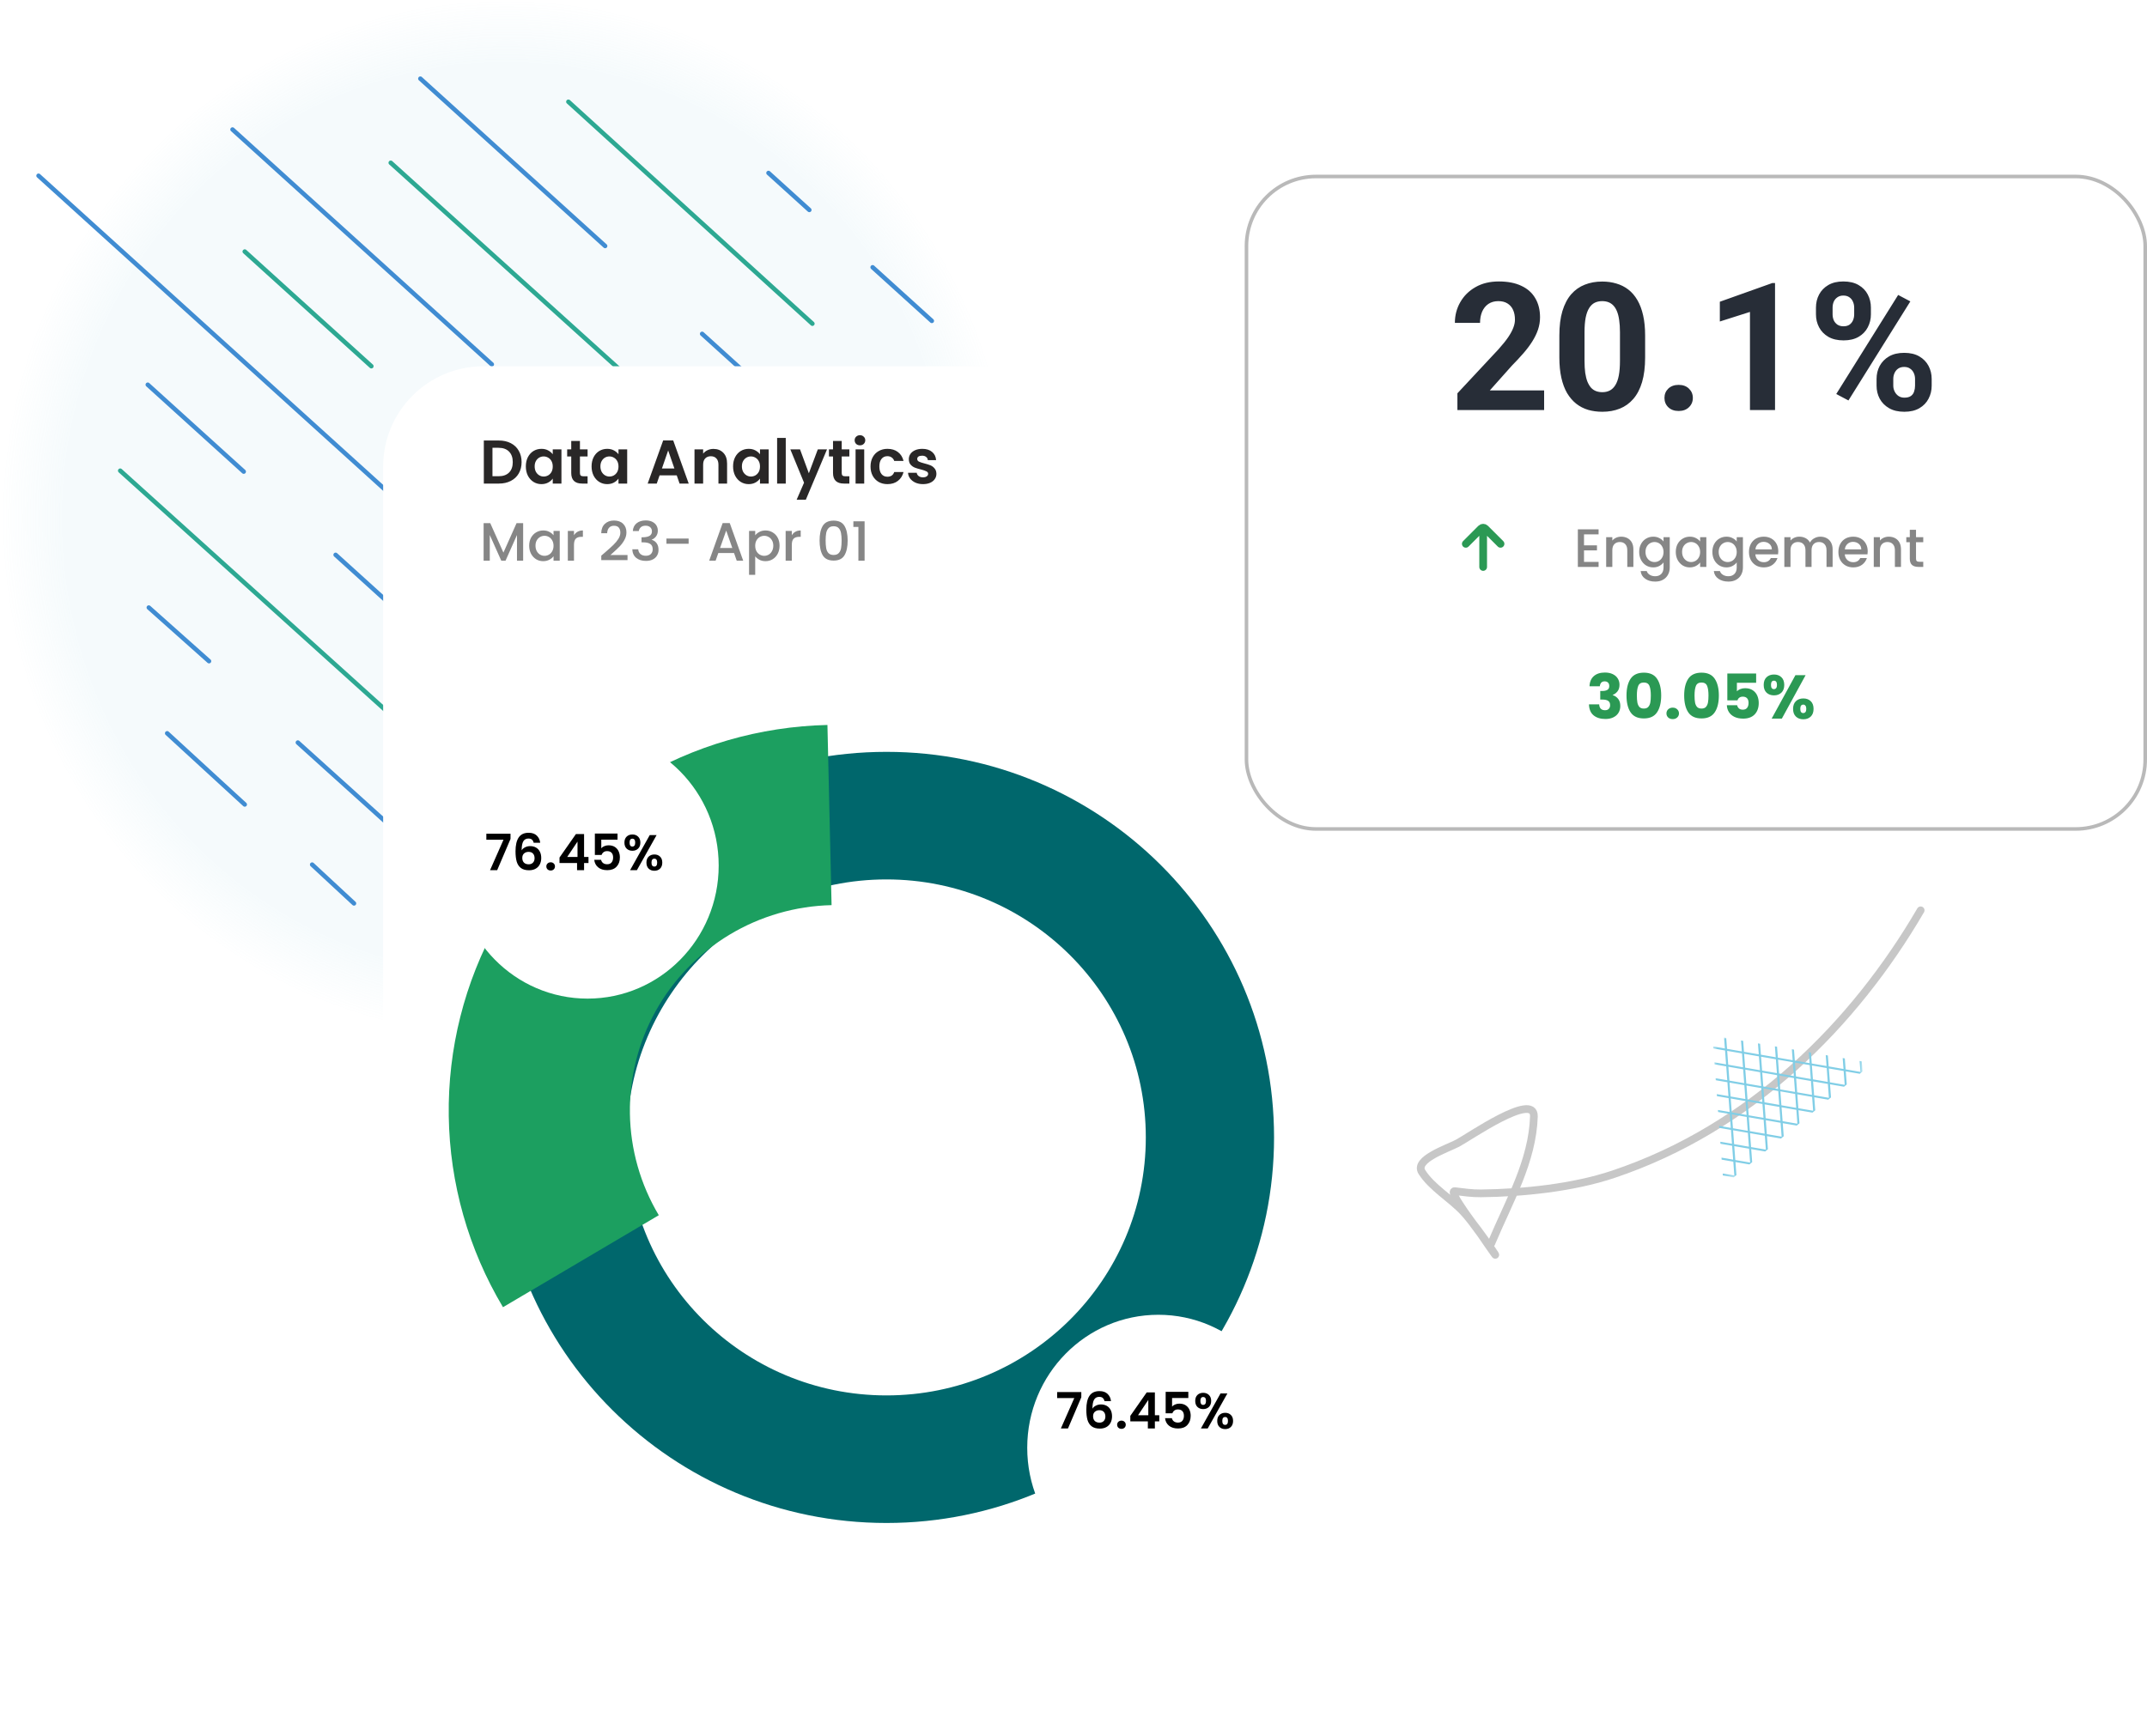<svg width="602" height="487" viewBox="0 0 602 487" fill="none" xmlns="http://www.w3.org/2000/svg">
<g filter="url(#filter0_b_1383_22716)">
<ellipse cx="142.036" cy="145.448" rx="141.663" ry="145.448" fill="url(#paint0_radial_1383_22716)" fill-opacity="0.1"/>
</g>
<path d="M87.519 242.492L99.256 253.384" stroke="#408CD2" stroke-width="1.247" stroke-miterlimit="10" stroke-linecap="round" stroke-linejoin="round"/>
<path d="M46.871 205.666L68.626 225.635" stroke="#408CD2" stroke-width="1.247" stroke-miterlimit="10" stroke-linecap="round" stroke-linejoin="round"/>
<path d="M83.514 208.26L165.668 282.43" stroke="#408CD2" stroke-width="1.247" stroke-miterlimit="10" stroke-linecap="round" stroke-linejoin="round"/>
<path d="M41.719 170.398L58.608 185.44" stroke="#408CD2" stroke-width="1.247" stroke-miterlimit="10" stroke-linecap="round" stroke-linejoin="round"/>
<path d="M142.482 230.562L214.618 295.915" stroke="#38D2B7" stroke-width="1.247" stroke-miterlimit="10" stroke-linecap="round" stroke-linejoin="round"/>
<path d="M142.482 230.562L214.618 295.915" stroke="black" stroke-opacity="0.2" stroke-width="1.247" stroke-miterlimit="10" stroke-linecap="round" stroke-linejoin="round"/>
<path d="M33.707 132.016L110.709 201.517" stroke="#38D2B7" stroke-width="1.247" stroke-miterlimit="10" stroke-linecap="round" stroke-linejoin="round"/>
<path d="M33.707 132.016L110.709 201.517" stroke="black" stroke-opacity="0.2" stroke-width="1.247" stroke-miterlimit="10" stroke-linecap="round" stroke-linejoin="round"/>
<path d="M94.103 155.615L221.199 270.76" stroke="#408CD2" stroke-width="1.247" stroke-miterlimit="10" stroke-linecap="round" stroke-linejoin="round"/>
<path d="M41.434 107.898L68.341 132.276" stroke="#408CD2" stroke-width="1.247" stroke-miterlimit="10" stroke-linecap="round" stroke-linejoin="round"/>
<path d="M199.158 219.672L229.501 247.421" stroke="#408CD2" stroke-width="1.247" stroke-miterlimit="10" stroke-linecap="round" stroke-linejoin="round"/>
<path d="M10.805 49.288L166.812 190.625" stroke="#408CD2" stroke-width="1.247" stroke-miterlimit="10" stroke-linecap="round" stroke-linejoin="round"/>
<path d="M135.898 131.498L288.471 269.723" stroke="#38D2B7" stroke-width="1.247" stroke-miterlimit="10" stroke-linecap="round" stroke-linejoin="round"/>
<path d="M135.898 131.498L288.471 269.723" stroke="black" stroke-opacity="0.2" stroke-width="1.247" stroke-miterlimit="10" stroke-linecap="round" stroke-linejoin="round"/>
<path d="M68.629 70.555L104.124 102.712" stroke="#38D2B7" stroke-width="1.247" stroke-miterlimit="10" stroke-linecap="round" stroke-linejoin="round"/>
<path d="M68.629 70.555L104.124 102.712" stroke="black" stroke-opacity="0.2" stroke-width="1.247" stroke-miterlimit="10" stroke-linecap="round" stroke-linejoin="round"/>
<path d="M165.666 127.348L264.137 216.559" stroke="#408CD2" stroke-width="1.247" stroke-miterlimit="10" stroke-linecap="round" stroke-linejoin="round"/>
<path d="M65.193 36.321L137.901 102.192" stroke="#408CD2" stroke-width="1.247" stroke-miterlimit="10" stroke-linecap="round" stroke-linejoin="round"/>
<path d="M246.678 169.879L298.202 216.559" stroke="#38D2B7" stroke-width="1.247" stroke-miterlimit="10" stroke-linecap="round" stroke-linejoin="round"/>
<path d="M246.678 169.879L298.202 216.559" stroke="black" stroke-opacity="0.2" stroke-width="1.247" stroke-miterlimit="10" stroke-linecap="round" stroke-linejoin="round"/>
<path d="M109.562 45.656L209.464 135.905" stroke="#38D2B7" stroke-width="1.247" stroke-miterlimit="10" stroke-linecap="round" stroke-linejoin="round"/>
<path d="M109.562 45.656L209.464 135.905" stroke="black" stroke-opacity="0.2" stroke-width="1.247" stroke-miterlimit="10" stroke-linecap="round" stroke-linejoin="round"/>
<path d="M196.867 93.633L266.426 156.651" stroke="#408CD2" stroke-width="1.247" stroke-miterlimit="10" stroke-linecap="round" stroke-linejoin="round"/>
<path d="M117.865 22.058L169.677 68.997" stroke="#408CD2" stroke-width="1.247" stroke-miterlimit="10" stroke-linecap="round" stroke-linejoin="round"/>
<path d="M258.697 118.531L285.605 143.168" stroke="#38D2B7" stroke-width="1.247" stroke-miterlimit="10" stroke-linecap="round" stroke-linejoin="round"/>
<path d="M258.697 118.531L285.605 143.168" stroke="black" stroke-opacity="0.2" stroke-width="1.247" stroke-miterlimit="10" stroke-linecap="round" stroke-linejoin="round"/>
<path d="M159.371 28.541L227.785 90.781" stroke="#38D2B7" stroke-width="1.247" stroke-miterlimit="10" stroke-linecap="round" stroke-linejoin="round"/>
<path d="M159.371 28.541L227.785 90.781" stroke="black" stroke-opacity="0.2" stroke-width="1.247" stroke-miterlimit="10" stroke-linecap="round" stroke-linejoin="round"/>
<path d="M244.674 74.963L261.276 90.004" stroke="#408CD2" stroke-width="1.247" stroke-miterlimit="10" stroke-linecap="round" stroke-linejoin="round"/>
<path d="M215.477 48.511L226.927 58.884" stroke="#408CD2" stroke-width="1.247" stroke-miterlimit="10" stroke-linecap="round" stroke-linejoin="round"/>
<g filter="url(#filter1_d_1383_22716)">
<rect x="107.432" y="98.406" width="282.244" height="366.593" rx="28.116" fill="white"/>
</g>
<g clip-path="url(#clip0_1383_22716)">
<path d="M538.537 255.319C519.964 287.179 491.03 316.394 452.323 329.359C440.989 333.155 426.943 334.577 415.218 334.703C412.741 334.73 410.338 334.382 407.931 334.089C405.732 333.821 414.281 344.785 415.19 346.116C424.913 360.343 414.873 344.778 410.318 339.892C406.784 336.1 401.443 333.067 398.691 328.714C396.475 325.208 405.745 322.18 408.705 320.625C411.749 319.026 430.313 306.103 430.092 313.13C429.695 325.737 423.128 336.868 418.142 348.743" stroke="#A2A2A2" stroke-opacity="0.6" stroke-width="2.163" stroke-linecap="round"/>
</g>
<rect x="349" y="49" width="253" height="184" rx="20" fill="white"/>
<rect x="349.5" y="49.5" width="252" height="183" rx="19.5" stroke="#757575" stroke-opacity="0.5"/>
<path d="M432.959 109.507V115H408.643V110.312L420.142 97.983C421.297 96.698 422.209 95.566 422.876 94.59C423.543 93.597 424.023 92.71 424.316 91.929C424.626 91.131 424.78 90.374 424.78 89.658C424.78 88.584 424.601 87.664 424.243 86.899C423.885 86.118 423.356 85.516 422.656 85.093C421.973 84.67 421.126 84.458 420.117 84.458C419.043 84.458 418.115 84.718 417.334 85.239C416.569 85.76 415.983 86.484 415.576 87.412C415.186 88.34 414.99 89.39 414.99 90.561H407.935C407.935 88.446 408.439 86.509 409.448 84.751C410.457 82.977 411.882 81.569 413.721 80.527C415.56 79.469 417.741 78.94 420.264 78.94C422.754 78.94 424.854 79.347 426.562 80.161C428.288 80.959 429.59 82.114 430.469 83.628C431.364 85.125 431.812 86.916 431.812 88.999C431.812 90.171 431.624 91.318 431.25 92.441C430.876 93.548 430.339 94.655 429.639 95.762C428.955 96.852 428.125 97.959 427.148 99.082C426.172 100.205 425.09 101.369 423.901 102.573L417.725 109.507H432.959ZM461.279 94.102V100.254C461.279 102.923 460.994 105.226 460.425 107.163C459.855 109.084 459.033 110.662 457.959 111.899C456.901 113.12 455.64 114.023 454.175 114.609C452.71 115.195 451.082 115.488 449.292 115.488C447.86 115.488 446.525 115.309 445.288 114.951C444.051 114.577 442.936 113.999 441.943 113.218C440.967 112.437 440.12 111.452 439.404 110.264C438.704 109.059 438.167 107.627 437.793 105.967C437.419 104.307 437.231 102.402 437.231 100.254V94.102C437.231 91.432 437.516 89.145 438.086 87.241C438.672 85.321 439.494 83.75 440.552 82.529C441.626 81.309 442.896 80.413 444.36 79.844C445.825 79.258 447.453 78.965 449.243 78.965C450.675 78.965 452.002 79.152 453.223 79.526C454.46 79.884 455.575 80.446 456.567 81.211C457.56 81.976 458.407 82.961 459.106 84.165C459.806 85.353 460.343 86.777 460.718 88.438C461.092 90.081 461.279 91.969 461.279 94.102ZM454.224 101.182V93.149C454.224 91.864 454.15 90.741 454.004 89.78C453.874 88.82 453.67 88.006 453.394 87.339C453.117 86.655 452.775 86.102 452.368 85.679C451.961 85.255 451.497 84.946 450.977 84.751C450.456 84.556 449.878 84.458 449.243 84.458C448.446 84.458 447.738 84.613 447.119 84.922C446.517 85.231 446.004 85.728 445.581 86.411C445.158 87.079 444.832 87.974 444.604 89.097C444.393 90.204 444.287 91.554 444.287 93.149V101.182C444.287 102.467 444.352 103.599 444.482 104.575C444.629 105.552 444.84 106.39 445.117 107.09C445.41 107.773 445.752 108.335 446.143 108.774C446.549 109.198 447.013 109.507 447.534 109.702C448.071 109.897 448.657 109.995 449.292 109.995C450.073 109.995 450.765 109.84 451.367 109.531C451.986 109.206 452.507 108.701 452.93 108.018C453.369 107.318 453.695 106.406 453.906 105.283C454.118 104.16 454.224 102.793 454.224 101.182ZM466.699 111.606C466.699 110.565 467.057 109.694 467.773 108.994C468.506 108.294 469.474 107.944 470.679 107.944C471.883 107.944 472.843 108.294 473.56 108.994C474.292 109.694 474.658 110.565 474.658 111.606C474.658 112.648 474.292 113.519 473.56 114.219C472.843 114.919 471.883 115.269 470.679 115.269C469.474 115.269 468.506 114.919 467.773 114.219C467.057 113.519 466.699 112.648 466.699 111.606ZM497.705 79.38V115H490.674V87.485L482.227 90.171V84.629L496.948 79.38H497.705ZM509.18 88.169V86.289C509.18 84.938 509.473 83.709 510.059 82.603C510.645 81.496 511.507 80.609 512.646 79.941C513.786 79.274 515.186 78.94 516.846 78.94C518.555 78.94 519.979 79.274 521.118 79.941C522.274 80.609 523.136 81.496 523.706 82.603C524.292 83.709 524.585 84.938 524.585 86.289V88.169C524.585 89.487 524.292 90.7 523.706 91.807C523.136 92.913 522.282 93.8 521.143 94.468C520.003 95.135 518.595 95.469 516.919 95.469C515.226 95.469 513.802 95.135 512.646 94.468C511.507 93.8 510.645 92.913 510.059 91.807C509.473 90.7 509.18 89.487 509.18 88.169ZM513.843 86.289V88.169C513.843 88.739 513.949 89.284 514.16 89.805C514.388 90.309 514.73 90.724 515.186 91.05C515.658 91.359 516.227 91.514 516.895 91.514C517.594 91.514 518.164 91.359 518.604 91.05C519.043 90.724 519.368 90.309 519.58 89.805C519.792 89.284 519.897 88.739 519.897 88.169V86.289C519.897 85.687 519.784 85.133 519.556 84.629C519.344 84.108 519.01 83.693 518.555 83.384C518.115 83.058 517.546 82.895 516.846 82.895C516.195 82.895 515.641 83.058 515.186 83.384C514.73 83.693 514.388 84.108 514.16 84.629C513.949 85.133 513.843 85.687 513.843 86.289ZM526.172 108.164V106.284C526.172 104.95 526.465 103.729 527.051 102.622C527.653 101.515 528.524 100.628 529.663 99.961C530.819 99.294 532.235 98.96 533.911 98.96C535.604 98.96 537.02 99.294 538.159 99.961C539.299 100.628 540.161 101.515 540.747 102.622C541.333 103.729 541.626 104.95 541.626 106.284V108.164C541.626 109.499 541.333 110.719 540.747 111.826C540.177 112.933 539.323 113.82 538.184 114.487C537.044 115.155 535.636 115.488 533.96 115.488C532.267 115.488 530.843 115.155 529.688 114.487C528.532 113.82 527.653 112.933 527.051 111.826C526.465 110.719 526.172 109.499 526.172 108.164ZM530.859 106.284V108.164C530.859 108.75 530.99 109.303 531.25 109.824C531.51 110.345 531.868 110.76 532.324 111.069C532.796 111.379 533.341 111.533 533.96 111.533C534.741 111.533 535.352 111.379 535.791 111.069C536.23 110.76 536.532 110.345 536.694 109.824C536.873 109.303 536.963 108.75 536.963 108.164V106.284C536.963 105.698 536.849 105.153 536.621 104.648C536.393 104.128 536.051 103.713 535.596 103.403C535.156 103.078 534.595 102.915 533.911 102.915C533.228 102.915 532.658 103.078 532.202 103.403C531.763 103.713 531.429 104.128 531.201 104.648C530.973 105.153 530.859 105.698 530.859 106.284ZM535.645 84.531L518.286 112.314L514.868 110.508L532.227 82.725L535.645 84.531Z" fill="#272D37"/>
<path d="M444.143 149.871V152.959H447.777V154.367H444.143V157.592H448.231V159H442.417V148.463H448.231V149.871H444.143ZM454.565 150.522C455.221 150.522 455.807 150.658 456.322 150.931C456.846 151.203 457.255 151.607 457.548 152.142C457.841 152.677 457.987 153.323 457.987 154.08V159H456.276V154.337C456.276 153.59 456.089 153.02 455.716 152.626C455.343 152.223 454.833 152.021 454.187 152.021C453.541 152.021 453.026 152.223 452.643 152.626C452.269 153.02 452.082 153.59 452.082 154.337V159H450.357V150.658H452.082V151.612C452.365 151.269 452.723 151.001 453.157 150.81C453.601 150.618 454.071 150.522 454.565 150.522ZM463.549 150.522C464.195 150.522 464.766 150.653 465.26 150.915C465.765 151.168 466.158 151.486 466.441 151.869V150.658H468.182V159.136C468.182 159.903 468.021 160.585 467.698 161.18C467.375 161.786 466.905 162.26 466.29 162.603C465.684 162.946 464.957 163.118 464.11 163.118C462.979 163.118 462.04 162.85 461.294 162.316C460.547 161.791 460.123 161.074 460.022 160.166H461.733C461.864 160.6 462.141 160.948 462.565 161.21C462.999 161.483 463.514 161.619 464.11 161.619C464.806 161.619 465.366 161.407 465.79 160.983C466.224 160.559 466.441 159.944 466.441 159.136V157.743C466.148 158.137 465.75 158.47 465.245 158.743C464.75 159.005 464.185 159.136 463.549 159.136C462.823 159.136 462.157 158.955 461.551 158.591C460.955 158.218 460.481 157.703 460.128 157.047C459.785 156.381 459.613 155.629 459.613 154.791C459.613 153.953 459.785 153.212 460.128 152.566C460.481 151.92 460.955 151.42 461.551 151.067C462.157 150.704 462.823 150.522 463.549 150.522ZM466.441 154.821C466.441 154.246 466.32 153.747 466.078 153.323C465.846 152.899 465.538 152.576 465.154 152.354C464.771 152.132 464.357 152.021 463.913 152.021C463.469 152.021 463.055 152.132 462.671 152.354C462.288 152.566 461.975 152.884 461.733 153.308C461.5 153.721 461.384 154.216 461.384 154.791C461.384 155.367 461.5 155.871 461.733 156.305C461.975 156.739 462.288 157.072 462.671 157.304C463.065 157.526 463.479 157.637 463.913 157.637C464.357 157.637 464.771 157.526 465.154 157.304C465.538 157.082 465.846 156.759 466.078 156.335C466.32 155.901 466.441 155.397 466.441 154.821ZM469.874 154.791C469.874 153.953 470.045 153.212 470.388 152.566C470.742 151.92 471.216 151.42 471.812 151.067C472.417 150.704 473.083 150.522 473.81 150.522C474.466 150.522 475.036 150.653 475.521 150.915C476.015 151.168 476.409 151.486 476.702 151.869V150.658H478.443V159H476.702V157.759C476.409 158.152 476.01 158.48 475.506 158.743C475.001 159.005 474.426 159.136 473.78 159.136C473.063 159.136 472.407 158.955 471.812 158.591C471.216 158.218 470.742 157.703 470.388 157.047C470.045 156.381 469.874 155.629 469.874 154.791ZM476.702 154.821C476.702 154.246 476.58 153.747 476.338 153.323C476.106 152.899 475.798 152.576 475.415 152.354C475.031 152.132 474.617 152.021 474.173 152.021C473.729 152.021 473.315 152.132 472.932 152.354C472.548 152.566 472.235 152.884 471.993 153.308C471.761 153.721 471.645 154.216 471.645 154.791C471.645 155.367 471.761 155.871 471.993 156.305C472.235 156.739 472.548 157.072 472.932 157.304C473.325 157.526 473.739 157.637 474.173 157.637C474.617 157.637 475.031 157.526 475.415 157.304C475.798 157.082 476.106 156.759 476.338 156.335C476.58 155.901 476.702 155.397 476.702 154.821ZM484.071 150.522C484.717 150.522 485.287 150.653 485.781 150.915C486.286 151.168 486.68 151.486 486.962 151.869V150.658H488.703V159.136C488.703 159.903 488.542 160.585 488.219 161.18C487.896 161.786 487.426 162.26 486.811 162.603C486.205 162.946 485.479 163.118 484.631 163.118C483.5 163.118 482.562 162.85 481.815 162.316C481.068 161.791 480.644 161.074 480.543 160.166H482.254C482.385 160.6 482.663 160.948 483.086 161.21C483.52 161.483 484.035 161.619 484.631 161.619C485.327 161.619 485.887 161.407 486.311 160.983C486.745 160.559 486.962 159.944 486.962 159.136V157.743C486.67 158.137 486.271 158.47 485.766 158.743C485.272 159.005 484.706 159.136 484.071 159.136C483.344 159.136 482.678 158.955 482.072 158.591C481.477 158.218 481.002 157.703 480.649 157.047C480.306 156.381 480.134 155.629 480.134 154.791C480.134 153.953 480.306 153.212 480.649 152.566C481.002 151.92 481.477 151.42 482.072 151.067C482.678 150.704 483.344 150.522 484.071 150.522ZM486.962 154.821C486.962 154.246 486.841 153.747 486.599 153.323C486.367 152.899 486.059 152.576 485.675 152.354C485.292 152.132 484.878 152.021 484.434 152.021C483.99 152.021 483.576 152.132 483.192 152.354C482.809 152.566 482.496 152.884 482.254 153.308C482.022 153.721 481.906 154.216 481.906 154.791C481.906 155.367 482.022 155.871 482.254 156.305C482.496 156.739 482.809 157.072 483.192 157.304C483.586 157.526 484 157.637 484.434 157.637C484.878 157.637 485.292 157.526 485.675 157.304C486.059 157.082 486.367 156.759 486.599 156.335C486.841 155.901 486.962 155.397 486.962 154.821ZM498.616 154.625C498.616 154.938 498.595 155.22 498.555 155.472H492.181C492.232 156.139 492.479 156.674 492.923 157.077C493.367 157.481 493.912 157.683 494.558 157.683C495.487 157.683 496.143 157.294 496.526 156.517H498.389C498.136 157.284 497.677 157.915 497.011 158.41C496.355 158.894 495.537 159.136 494.558 159.136C493.761 159.136 493.044 158.96 492.408 158.606C491.783 158.243 491.288 157.738 490.925 157.092C490.571 156.436 490.395 155.679 490.395 154.821C490.395 153.964 490.566 153.212 490.91 152.566C491.263 151.91 491.752 151.405 492.378 151.052C493.014 150.698 493.741 150.522 494.558 150.522C495.345 150.522 496.047 150.693 496.663 151.037C497.278 151.38 497.758 151.864 498.101 152.49C498.444 153.106 498.616 153.817 498.616 154.625ZM496.814 154.08C496.804 153.444 496.577 152.934 496.133 152.551C495.689 152.167 495.139 151.975 494.483 151.975C493.887 151.975 493.377 152.167 492.953 152.551C492.53 152.924 492.277 153.434 492.196 154.08H496.814ZM510.412 150.522C511.068 150.522 511.654 150.658 512.168 150.931C512.693 151.203 513.102 151.607 513.395 152.142C513.697 152.677 513.849 153.323 513.849 154.08V159H512.138V154.337C512.138 153.59 511.951 153.02 511.578 152.626C511.204 152.223 510.695 152.021 510.049 152.021C509.403 152.021 508.888 152.223 508.505 152.626C508.131 153.02 507.944 153.59 507.944 154.337V159H506.234V154.337C506.234 153.59 506.047 153.02 505.673 152.626C505.3 152.223 504.79 152.021 504.144 152.021C503.498 152.021 502.984 152.223 502.6 152.626C502.227 153.02 502.04 153.59 502.04 154.337V159H500.314V150.658H502.04V151.612C502.323 151.269 502.681 151.001 503.115 150.81C503.549 150.618 504.013 150.522 504.508 150.522C505.174 150.522 505.769 150.663 506.294 150.946C506.819 151.228 507.223 151.637 507.505 152.172C507.758 151.667 508.151 151.269 508.686 150.976C509.221 150.673 509.796 150.522 510.412 150.522ZM523.69 154.625C523.69 154.938 523.67 155.22 523.63 155.472H517.256C517.307 156.139 517.554 156.674 517.998 157.077C518.442 157.481 518.987 157.683 519.633 157.683C520.562 157.683 521.218 157.294 521.601 156.517H523.463C523.211 157.284 522.752 157.915 522.086 158.41C521.43 158.894 520.612 159.136 519.633 159.136C518.836 159.136 518.119 158.96 517.483 158.606C516.857 158.243 516.363 157.738 516 157.092C515.646 156.436 515.47 155.679 515.47 154.821C515.47 153.964 515.641 153.212 515.984 152.566C516.338 151.91 516.827 151.405 517.453 151.052C518.089 150.698 518.816 150.522 519.633 150.522C520.42 150.522 521.122 150.693 521.737 151.037C522.353 151.38 522.833 151.864 523.176 152.49C523.519 153.106 523.69 153.817 523.69 154.625ZM521.889 154.08C521.879 153.444 521.652 152.934 521.208 152.551C520.763 152.167 520.213 151.975 519.557 151.975C518.962 151.975 518.452 152.167 518.028 152.551C517.604 152.924 517.352 153.434 517.271 154.08H521.889ZM529.598 150.522C530.254 150.522 530.839 150.658 531.354 150.931C531.879 151.203 532.288 151.607 532.58 152.142C532.873 152.677 533.019 153.323 533.019 154.08V159H531.309V154.337C531.309 153.59 531.122 153.02 530.748 152.626C530.375 152.223 529.865 152.021 529.219 152.021C528.573 152.021 528.059 152.223 527.675 152.626C527.302 153.02 527.115 153.59 527.115 154.337V159H525.389V150.658H527.115V151.612C527.397 151.269 527.756 151.001 528.19 150.81C528.634 150.618 529.103 150.522 529.598 150.522ZM537.234 152.066V156.684C537.234 156.997 537.305 157.224 537.446 157.365C537.598 157.496 537.85 157.562 538.203 157.562H539.263V159H537.9C537.123 159 536.528 158.818 536.114 158.455C535.7 158.092 535.493 157.501 535.493 156.684V152.066H534.509V150.658H535.493V148.584H537.234V150.658H539.263V152.066H537.234Z" fill="#868686"/>
<path d="M445.685 192.484C445.732 191.25 446.135 190.299 446.897 189.629C447.658 188.96 448.69 188.626 449.994 188.626C450.859 188.626 451.597 188.776 452.208 189.076C452.831 189.376 453.298 189.785 453.61 190.304C453.933 190.823 454.094 191.406 454.094 192.052C454.094 192.813 453.904 193.436 453.523 193.92C453.143 194.393 452.699 194.716 452.191 194.889V194.959C452.849 195.178 453.368 195.541 453.748 196.049C454.129 196.556 454.319 197.208 454.319 198.004C454.319 198.719 454.152 199.353 453.818 199.907C453.495 200.449 453.016 200.876 452.381 201.187C451.759 201.499 451.015 201.655 450.149 201.655C448.765 201.655 447.658 201.314 446.827 200.634C446.008 199.953 445.576 198.927 445.53 197.554H448.402C448.413 198.061 448.558 198.465 448.834 198.765C449.111 199.053 449.515 199.198 450.046 199.198C450.495 199.198 450.842 199.071 451.084 198.817C451.338 198.552 451.464 198.206 451.464 197.779C451.464 197.225 451.286 196.827 450.928 196.585C450.582 196.331 450.023 196.204 449.25 196.204H448.696V193.799H449.25C449.838 193.799 450.311 193.701 450.668 193.505C451.038 193.298 451.222 192.934 451.222 192.415C451.222 192 451.107 191.677 450.876 191.446C450.645 191.216 450.328 191.1 449.924 191.1C449.486 191.1 449.157 191.233 448.938 191.498C448.731 191.763 448.61 192.092 448.575 192.484H445.685ZM456.058 195.062C456.058 193.078 456.438 191.515 457.2 190.373C457.972 189.232 459.212 188.661 460.92 188.661C462.627 188.661 463.861 189.232 464.622 190.373C465.395 191.515 465.782 193.078 465.782 195.062C465.782 197.069 465.395 198.644 464.622 199.786C463.861 200.928 462.627 201.499 460.92 201.499C459.212 201.499 457.972 200.928 457.2 199.786C456.438 198.644 456.058 197.069 456.058 195.062ZM462.875 195.062C462.875 193.897 462.748 193.003 462.494 192.381C462.24 191.746 461.715 191.429 460.92 191.429C460.124 191.429 459.599 191.746 459.345 192.381C459.091 193.003 458.964 193.897 458.964 195.062C458.964 195.847 459.011 196.499 459.103 197.018C459.195 197.525 459.38 197.94 459.657 198.263C459.945 198.575 460.366 198.731 460.92 198.731C461.473 198.731 461.889 198.575 462.165 198.263C462.454 197.94 462.644 197.525 462.736 197.018C462.829 196.499 462.875 195.847 462.875 195.062ZM469.023 201.689C468.504 201.689 468.077 201.539 467.743 201.239C467.42 200.928 467.258 200.547 467.258 200.097C467.258 199.636 467.42 199.25 467.743 198.938C468.077 198.627 468.504 198.471 469.023 198.471C469.531 198.471 469.946 198.627 470.269 198.938C470.603 199.25 470.771 199.636 470.771 200.097C470.771 200.547 470.603 200.928 470.269 201.239C469.946 201.539 469.531 201.689 469.023 201.689ZM472.228 195.062C472.228 193.078 472.609 191.515 473.37 190.373C474.143 189.232 475.383 188.661 477.09 188.661C478.797 188.661 480.031 189.232 480.793 190.373C481.565 191.515 481.952 193.078 481.952 195.062C481.952 197.069 481.565 198.644 480.793 199.786C480.031 200.928 478.797 201.499 477.09 201.499C475.383 201.499 474.143 200.928 473.37 199.786C472.609 198.644 472.228 197.069 472.228 195.062ZM479.045 195.062C479.045 193.897 478.918 193.003 478.664 192.381C478.411 191.746 477.886 191.429 477.09 191.429C476.294 191.429 475.769 191.746 475.515 192.381C475.262 193.003 475.135 193.897 475.135 195.062C475.135 195.847 475.181 196.499 475.273 197.018C475.365 197.525 475.55 197.94 475.827 198.263C476.115 198.575 476.536 198.731 477.09 198.731C477.643 198.731 478.059 198.575 478.336 198.263C478.624 197.94 478.814 197.525 478.907 197.018C478.999 196.499 479.045 195.847 479.045 195.062ZM492.408 191.498H487.01V193.886C487.241 193.632 487.564 193.424 487.979 193.263C488.394 193.101 488.844 193.021 489.329 193.021C490.194 193.021 490.909 193.217 491.474 193.609C492.051 194.001 492.472 194.509 492.737 195.132C493.002 195.755 493.135 196.429 493.135 197.156C493.135 198.506 492.754 199.578 491.993 200.374C491.232 201.159 490.159 201.551 488.775 201.551C487.852 201.551 487.05 201.395 486.37 201.084C485.689 200.761 485.164 200.317 484.795 199.751C484.426 199.186 484.224 198.534 484.19 197.796H487.079C487.148 198.154 487.316 198.454 487.581 198.696C487.846 198.927 488.21 199.042 488.671 199.042C489.213 199.042 489.617 198.869 489.882 198.523C490.147 198.177 490.28 197.715 490.28 197.139C490.28 196.573 490.142 196.141 489.865 195.841C489.588 195.541 489.184 195.391 488.654 195.391C488.262 195.391 487.939 195.489 487.685 195.685C487.431 195.87 487.264 196.118 487.183 196.429H484.328V188.903H492.408V191.498ZM494.526 192.104C494.526 191.169 494.791 190.448 495.322 189.941C495.864 189.433 496.562 189.18 497.415 189.18C498.269 189.18 498.961 189.433 499.492 189.941C500.022 190.448 500.288 191.169 500.288 192.104C500.288 193.038 500.022 193.759 499.492 194.267C498.961 194.774 498.269 195.028 497.415 195.028C496.562 195.028 495.864 194.774 495.322 194.267C494.791 193.759 494.526 193.038 494.526 192.104ZM506.274 189.37L499.613 201.551H496.758L503.419 189.37H506.274ZM497.398 190.91C496.844 190.91 496.568 191.308 496.568 192.104C496.568 192.888 496.844 193.28 497.398 193.28C497.663 193.28 497.871 193.182 498.021 192.986C498.171 192.79 498.246 192.496 498.246 192.104C498.246 191.308 497.963 190.91 497.398 190.91ZM502.762 198.817C502.762 197.883 503.027 197.162 503.558 196.654C504.088 196.147 504.78 195.893 505.634 195.893C506.488 195.893 507.18 196.147 507.71 196.654C508.241 197.162 508.506 197.883 508.506 198.817C508.506 199.751 508.241 200.472 507.71 200.98C507.18 201.487 506.488 201.741 505.634 201.741C504.78 201.741 504.088 201.487 503.558 200.98C503.027 200.472 502.762 199.751 502.762 198.817ZM505.617 197.623C505.351 197.623 505.144 197.721 504.994 197.917C504.855 198.113 504.786 198.413 504.786 198.817C504.786 199.601 505.063 199.994 505.617 199.994C505.882 199.994 506.09 199.896 506.24 199.699C506.39 199.503 506.465 199.209 506.465 198.817C506.465 198.425 506.39 198.131 506.24 197.935C506.09 197.727 505.882 197.623 505.617 197.623Z" fill="#2B9954"/>
<path d="M415.866 159.019L415.866 148.475M411 152.53L415.293 148.238C415.61 147.921 416.123 147.921 416.44 148.238L420.733 152.53" stroke="#2B9954" stroke-width="2.163" stroke-linecap="round"/>
<path d="M146.684 146.734V157.256H144.958V150.049L141.749 157.256H140.553L137.328 150.049V157.256H135.602V146.734H137.464L141.158 154.985L144.837 146.734H146.684ZM148.378 153.047C148.378 152.209 148.549 151.468 148.892 150.822C149.246 150.176 149.72 149.676 150.315 149.323C150.921 148.959 151.587 148.778 152.314 148.778C152.97 148.778 153.54 148.909 154.025 149.171C154.519 149.424 154.913 149.742 155.205 150.125V148.914H156.947V157.256H155.205V156.014C154.913 156.408 154.514 156.736 154.009 156.998C153.505 157.261 152.93 157.392 152.284 157.392C151.567 157.392 150.911 157.21 150.315 156.847C149.72 156.474 149.246 155.959 148.892 155.303C148.549 154.637 148.378 153.885 148.378 153.047ZM155.205 153.077C155.205 152.502 155.084 152.002 154.842 151.579C154.61 151.155 154.302 150.832 153.919 150.61C153.535 150.388 153.121 150.277 152.677 150.277C152.233 150.277 151.819 150.388 151.436 150.61C151.052 150.822 150.739 151.139 150.497 151.563C150.265 151.977 150.149 152.472 150.149 153.047C150.149 153.622 150.265 154.127 150.497 154.561C150.739 154.995 151.052 155.328 151.436 155.56C151.829 155.782 152.243 155.893 152.677 155.893C153.121 155.893 153.535 155.782 153.919 155.56C154.302 155.338 154.61 155.015 154.842 154.591C155.084 154.157 155.205 153.653 155.205 153.077ZM160.939 150.125C161.192 149.701 161.525 149.373 161.939 149.141C162.362 148.899 162.862 148.778 163.437 148.778V150.564H162.998C162.322 150.564 161.807 150.736 161.454 151.079C161.111 151.422 160.939 152.018 160.939 152.865V157.256H159.213V148.914H160.939V150.125ZM169.683 154.909C170.652 154.072 171.414 153.385 171.969 152.85C172.535 152.305 173.004 151.74 173.377 151.155C173.751 150.569 173.937 149.984 173.937 149.398C173.937 148.793 173.791 148.318 173.498 147.975C173.216 147.632 172.767 147.461 172.151 147.461C171.556 147.461 171.091 147.652 170.758 148.036C170.435 148.409 170.264 148.914 170.243 149.55H168.578C168.608 148.399 168.952 147.521 169.608 146.916C170.274 146.3 171.116 145.992 172.136 145.992C173.236 145.992 174.094 146.295 174.71 146.9C175.335 147.506 175.648 148.313 175.648 149.323C175.648 150.049 175.462 150.751 175.088 151.427C174.725 152.093 174.286 152.694 173.771 153.229C173.266 153.754 172.62 154.364 171.833 155.061L171.152 155.666H175.951V157.104H168.593V155.848L169.683 154.909ZM177.437 148.944C177.497 148.006 177.856 147.274 178.512 146.749C179.178 146.224 180.026 145.962 181.055 145.962C181.762 145.962 182.372 146.088 182.887 146.34C183.402 146.593 183.79 146.936 184.053 147.37C184.315 147.804 184.447 148.293 184.447 148.838C184.447 149.464 184.28 149.999 183.947 150.443C183.614 150.887 183.215 151.185 182.751 151.336V151.397C183.346 151.579 183.811 151.912 184.144 152.396C184.477 152.87 184.643 153.481 184.643 154.228C184.643 154.823 184.507 155.353 184.235 155.818C183.962 156.282 183.558 156.65 183.023 156.923C182.488 157.185 181.848 157.316 181.101 157.316C180.011 157.316 179.112 157.039 178.406 156.484C177.709 155.919 177.336 155.111 177.286 154.061H178.951C178.991 154.596 179.198 155.035 179.572 155.379C179.945 155.712 180.45 155.878 181.086 155.878C181.701 155.878 182.176 155.712 182.509 155.379C182.842 155.035 183.008 154.596 183.008 154.061C183.008 153.355 182.781 152.855 182.327 152.563C181.883 152.26 181.197 152.108 180.268 152.108H179.874V150.685H180.283C181.101 150.675 181.721 150.539 182.145 150.277C182.579 150.014 182.796 149.6 182.796 149.035C182.796 148.551 182.64 148.167 182.327 147.884C182.014 147.592 181.57 147.445 180.995 147.445C180.43 147.445 179.99 147.592 179.678 147.884C179.365 148.167 179.178 148.52 179.117 148.944H177.437ZM193.087 151.049V152.502H186.865V151.049H193.087ZM205.816 155.106H201.41L200.653 157.256H198.851L202.621 146.719H204.62L208.389 157.256H206.573L205.816 155.106ZM205.331 153.698L203.62 148.808L201.895 153.698H205.331ZM211.754 150.14C212.047 149.757 212.446 149.434 212.95 149.171C213.455 148.909 214.025 148.778 214.661 148.778C215.388 148.778 216.049 148.959 216.644 149.323C217.25 149.676 217.724 150.176 218.068 150.822C218.411 151.468 218.582 152.209 218.582 153.047C218.582 153.885 218.411 154.637 218.068 155.303C217.724 155.959 217.25 156.474 216.644 156.847C216.049 157.21 215.388 157.392 214.661 157.392C214.025 157.392 213.46 157.266 212.966 157.014C212.471 156.751 212.067 156.428 211.754 156.045V161.222H210.028V148.914H211.754V150.14ZM216.826 153.047C216.826 152.472 216.705 151.977 216.463 151.563C216.231 151.139 215.918 150.822 215.524 150.61C215.141 150.388 214.727 150.277 214.283 150.277C213.849 150.277 213.435 150.388 213.041 150.61C212.658 150.832 212.345 151.155 212.103 151.579C211.87 152.002 211.754 152.502 211.754 153.077C211.754 153.653 211.87 154.157 212.103 154.591C212.345 155.015 212.658 155.338 213.041 155.56C213.435 155.782 213.849 155.893 214.283 155.893C214.727 155.893 215.141 155.782 215.524 155.56C215.918 155.328 216.231 154.995 216.463 154.561C216.705 154.127 216.826 153.622 216.826 153.047ZM222.015 150.125C222.267 149.701 222.6 149.373 223.014 149.141C223.438 148.899 223.938 148.778 224.513 148.778V150.564H224.074C223.398 150.564 222.883 150.736 222.53 151.079C222.187 151.422 222.015 152.018 222.015 152.865V157.256H220.289V148.914H222.015V150.125ZM229.805 151.594C229.805 149.848 230.098 148.485 230.683 147.506C231.279 146.517 232.298 146.022 233.741 146.022C235.185 146.022 236.199 146.517 236.784 147.506C237.38 148.485 237.678 149.848 237.678 151.594C237.678 153.36 237.38 154.743 236.784 155.742C236.199 156.731 235.185 157.226 233.741 157.226C232.298 157.226 231.279 156.731 230.683 155.742C230.098 154.743 229.805 153.36 229.805 151.594ZM235.982 151.594C235.982 150.776 235.926 150.085 235.815 149.52C235.715 148.954 235.503 148.495 235.18 148.142C234.857 147.779 234.377 147.597 233.741 147.597C233.105 147.597 232.626 147.779 232.303 148.142C231.98 148.495 231.763 148.954 231.652 149.52C231.551 150.085 231.501 150.776 231.501 151.594C231.501 152.441 231.551 153.153 231.652 153.728C231.753 154.304 231.965 154.768 232.288 155.121C232.621 155.474 233.105 155.651 233.741 155.651C234.377 155.651 234.857 155.474 235.18 155.121C235.513 154.768 235.73 154.304 235.831 153.728C235.932 153.153 235.982 152.441 235.982 151.594ZM239.277 147.794V146.219H242.426V157.256H240.685V147.794H239.277Z" fill="#868686"/>
<path d="M357.234 319.012C357.234 378.735 308.576 427.151 248.553 427.151C188.531 427.151 139.873 378.735 139.873 319.012C139.873 259.288 188.531 210.872 248.553 210.872C308.576 210.872 357.234 259.288 357.234 319.012ZM175.831 319.012C175.831 358.975 208.39 391.372 248.553 391.372C288.716 391.372 321.275 358.975 321.275 319.012C321.275 279.048 288.716 246.652 248.553 246.652C208.39 246.652 175.831 279.048 175.831 319.012Z" fill="#00676C"/>
<path d="M141.033 366.63C131.348 350.392 126.105 331.913 125.826 313.033C125.547 294.153 130.241 275.529 139.441 259.015C148.641 242.5 162.027 228.67 178.266 218.901C194.506 209.132 213.033 203.764 232.004 203.331L233.168 253.865C223.065 254.096 213.198 256.955 204.549 262.157C195.9 267.36 188.772 274.726 183.872 283.521C178.972 292.316 176.472 302.235 176.621 312.29C176.77 322.345 179.562 332.186 184.719 340.834L141.033 366.63Z" fill="#1C9F60"/>
<g filter="url(#filter2_d_1383_22716)">
<ellipse cx="160.42" cy="238.448" rx="36.767" ry="37.308" fill="white"/>
</g>
<path d="M139.882 123.551C141.151 123.551 142.264 123.799 143.222 124.295C144.191 124.791 144.935 125.5 145.454 126.423C145.984 127.334 146.25 128.396 146.25 129.607C146.25 130.818 145.984 131.879 145.454 132.79C144.935 133.69 144.191 134.388 143.222 134.884C142.264 135.38 141.151 135.628 139.882 135.628H135.661V123.551H139.882ZM139.796 133.569C141.065 133.569 142.045 133.223 142.737 132.531C143.429 131.839 143.775 130.864 143.775 129.607C143.775 128.349 143.429 127.369 142.737 126.665C142.045 125.95 141.065 125.593 139.796 125.593H138.083V133.569H139.796ZM147.44 130.801C147.44 129.832 147.63 128.972 148.011 128.223C148.403 127.473 148.928 126.896 149.586 126.492C150.255 126.089 150.999 125.887 151.818 125.887C152.533 125.887 153.156 126.031 153.686 126.319C154.228 126.608 154.661 126.971 154.984 127.409V126.042H157.423V135.628H154.984V134.226C154.672 134.676 154.24 135.051 153.686 135.351C153.144 135.639 152.515 135.784 151.8 135.784C150.993 135.784 150.255 135.576 149.586 135.161C148.928 134.746 148.403 134.163 148.011 133.413C147.63 132.652 147.44 131.781 147.44 130.801ZM154.984 130.835C154.984 130.247 154.868 129.745 154.638 129.33C154.407 128.903 154.096 128.58 153.703 128.361C153.311 128.13 152.89 128.015 152.44 128.015C151.991 128.015 151.575 128.124 151.195 128.344C150.814 128.563 150.503 128.886 150.26 129.313C150.03 129.728 149.914 130.224 149.914 130.801C149.914 131.377 150.03 131.885 150.26 132.323C150.503 132.75 150.814 133.079 151.195 133.309C151.587 133.54 152.002 133.655 152.44 133.655C152.89 133.655 153.311 133.546 153.703 133.327C154.096 133.096 154.407 132.773 154.638 132.358C154.868 131.931 154.984 131.423 154.984 130.835ZM162.61 128.032V132.669C162.61 132.992 162.685 133.229 162.835 133.379C162.996 133.517 163.261 133.586 163.63 133.586H164.755V135.628H163.232C161.191 135.628 160.17 134.636 160.17 132.652V128.032H159.028V126.042H160.17V123.672H162.61V126.042H164.755V128.032H162.61ZM165.874 130.801C165.874 129.832 166.065 128.972 166.445 128.223C166.838 127.473 167.362 126.896 168.02 126.492C168.689 126.089 169.433 125.887 170.252 125.887C170.967 125.887 171.59 126.031 172.121 126.319C172.663 126.608 173.095 126.971 173.418 127.409V126.042H175.858V135.628H173.418V134.226C173.107 134.676 172.674 135.051 172.121 135.351C171.578 135.639 170.95 135.784 170.235 135.784C169.427 135.784 168.689 135.576 168.02 135.161C167.362 134.746 166.838 134.163 166.445 133.413C166.065 132.652 165.874 131.781 165.874 130.801ZM173.418 130.835C173.418 130.247 173.303 129.745 173.072 129.33C172.842 128.903 172.53 128.58 172.138 128.361C171.746 128.13 171.325 128.015 170.875 128.015C170.425 128.015 170.01 128.124 169.629 128.344C169.248 128.563 168.937 128.886 168.695 129.313C168.464 129.728 168.349 130.224 168.349 130.801C168.349 131.377 168.464 131.885 168.695 132.323C168.937 132.75 169.248 133.079 169.629 133.309C170.021 133.54 170.436 133.655 170.875 133.655C171.325 133.655 171.746 133.546 172.138 133.327C172.53 133.096 172.842 132.773 173.072 132.358C173.303 131.931 173.418 131.423 173.418 130.835ZM189.752 133.327H184.942L184.146 135.628H181.603L185.945 123.534H188.766L193.109 135.628H190.548L189.752 133.327ZM189.094 131.389L187.347 126.337L185.599 131.389H189.094ZM200.044 125.904C201.186 125.904 202.108 126.267 202.812 126.994C203.516 127.709 203.868 128.713 203.868 130.005V135.628H201.445V130.333C201.445 129.572 201.255 128.99 200.874 128.586C200.494 128.171 199.974 127.963 199.317 127.963C198.648 127.963 198.117 128.171 197.725 128.586C197.345 128.99 197.154 129.572 197.154 130.333V135.628H194.732V126.042H197.154V127.236C197.477 126.821 197.887 126.498 198.383 126.267C198.89 126.025 199.444 125.904 200.044 125.904ZM205.548 130.801C205.548 129.832 205.738 128.972 206.119 128.223C206.511 127.473 207.036 126.896 207.694 126.492C208.363 126.089 209.107 125.887 209.926 125.887C210.641 125.887 211.264 126.031 211.794 126.319C212.336 126.608 212.769 126.971 213.092 127.409V126.042H215.532V135.628H213.092V134.226C212.781 134.676 212.348 135.051 211.794 135.351C211.252 135.639 210.623 135.784 209.908 135.784C209.101 135.784 208.363 135.576 207.694 135.161C207.036 134.746 206.511 134.163 206.119 133.413C205.738 132.652 205.548 131.781 205.548 130.801ZM213.092 130.835C213.092 130.247 212.977 129.745 212.746 129.33C212.515 128.903 212.204 128.58 211.812 128.361C211.419 128.13 210.998 128.015 210.549 128.015C210.099 128.015 209.683 128.124 209.303 128.344C208.922 128.563 208.611 128.886 208.368 129.313C208.138 129.728 208.022 130.224 208.022 130.801C208.022 131.377 208.138 131.885 208.368 132.323C208.611 132.75 208.922 133.079 209.303 133.309C209.695 133.54 210.11 133.655 210.549 133.655C210.998 133.655 211.419 133.546 211.812 133.327C212.204 133.096 212.515 132.773 212.746 132.358C212.977 131.931 213.092 131.423 213.092 130.835ZM220.32 122.824V135.628H217.897V122.824H220.32ZM231.883 126.042L225.949 140.161H223.37L225.447 135.386L221.606 126.042H224.322L226.796 132.738L229.305 126.042H231.883ZM236.009 128.032V132.669C236.009 132.992 236.084 133.229 236.234 133.379C236.396 133.517 236.661 133.586 237.03 133.586H238.155V135.628H236.632C234.59 135.628 233.57 134.636 233.57 132.652V128.032H232.428V126.042H233.57V123.672H236.009V126.042H238.155V128.032H236.009ZM241.125 124.9C240.699 124.9 240.341 124.768 240.053 124.503C239.776 124.226 239.637 123.885 239.637 123.482C239.637 123.078 239.776 122.743 240.053 122.478C240.341 122.201 240.699 122.063 241.125 122.063C241.552 122.063 241.904 122.201 242.181 122.478C242.469 122.743 242.613 123.078 242.613 123.482C242.613 123.885 242.469 124.226 242.181 124.503C241.904 124.768 241.552 124.9 241.125 124.9ZM242.319 126.042V135.628H239.897V126.042H242.319ZM244.09 130.835C244.09 129.843 244.292 128.978 244.695 128.24C245.099 127.49 245.658 126.913 246.374 126.51C247.089 126.094 247.908 125.887 248.831 125.887C250.019 125.887 250.999 126.187 251.772 126.786C252.556 127.375 253.081 128.205 253.346 129.278H250.734C250.595 128.863 250.359 128.54 250.024 128.309C249.701 128.067 249.298 127.946 248.813 127.946C248.121 127.946 247.573 128.199 247.17 128.707C246.766 129.203 246.564 129.912 246.564 130.835C246.564 131.746 246.766 132.456 247.17 132.963C247.573 133.459 248.121 133.707 248.813 133.707C249.794 133.707 250.434 133.269 250.734 132.392H253.346C253.081 133.431 252.556 134.255 251.772 134.867C250.988 135.478 250.007 135.784 248.831 135.784C247.908 135.784 247.089 135.582 246.374 135.178C245.658 134.763 245.099 134.186 244.695 133.448C244.292 132.698 244.09 131.827 244.09 130.835ZM258.789 135.784C258.005 135.784 257.301 135.645 256.678 135.368C256.055 135.08 255.559 134.694 255.19 134.209C254.833 133.725 254.637 133.188 254.602 132.6H257.042C257.088 132.969 257.267 133.275 257.578 133.517C257.901 133.759 258.299 133.88 258.772 133.88C259.233 133.88 259.591 133.788 259.845 133.604C260.11 133.419 260.243 133.183 260.243 132.894C260.243 132.583 260.081 132.352 259.758 132.202C259.447 132.041 258.945 131.868 258.253 131.683C257.538 131.51 256.949 131.331 256.488 131.147C256.038 130.962 255.646 130.679 255.311 130.299C254.988 129.918 254.827 129.405 254.827 128.759C254.827 128.228 254.977 127.744 255.277 127.306C255.588 126.867 256.027 126.521 256.592 126.267C257.168 126.014 257.843 125.887 258.616 125.887C259.758 125.887 260.669 126.175 261.35 126.752C262.03 127.317 262.405 128.084 262.475 129.053H260.156C260.121 128.672 259.96 128.372 259.672 128.153C259.395 127.923 259.02 127.807 258.547 127.807C258.109 127.807 257.768 127.888 257.526 128.05C257.295 128.211 257.18 128.436 257.18 128.724C257.18 129.047 257.342 129.295 257.664 129.468C257.987 129.63 258.489 129.797 259.17 129.97C259.862 130.143 260.433 130.322 260.883 130.506C261.333 130.691 261.719 130.979 262.042 131.372C262.376 131.752 262.55 132.26 262.561 132.894C262.561 133.448 262.405 133.944 262.094 134.382C261.794 134.82 261.356 135.167 260.779 135.42C260.214 135.663 259.55 135.784 258.789 135.784Z" fill="#292727"/>
<g filter="url(#filter3_d_1383_22716)">
<ellipse cx="320.467" cy="401.738" rx="36.767" ry="37.308" fill="white"/>
</g>
<mask id="mask0_1383_22716" style="mask-type:luminance" maskUnits="userSpaceOnUse" x="480" y="291" width="43" height="40">
<path d="M522.234 291H480.373V330.224H522.234V291Z" fill="white"/>
</mask>
<g mask="url(#mask0_1383_22716)">
<path d="M490.373 295.23L490.042 295.173L489.71 295.115L489.379 295.058L489.048 295.001L488.998 294.993L488.768 291.926L488.166 291.82L488.396 294.892L488.166 294.852L484.246 294.171L484.016 291.105L483.414 290.999L483.644 294.071L480.373 293.501L480.415 294.066L483.689 294.631L483.976 298.521L480.708 297.955L480.749 298.52L484.021 299.086L484.31 302.974L481.038 302.41L481.081 302.974L484.351 303.539L484.639 307.434L481.368 306.868L481.409 307.432L484.68 307.998L484.969 311.883L481.699 311.319L481.74 311.883L485.01 312.449L485.299 316.339L482.029 315.774L482.07 316.338L485.341 316.902L485.357 317.114L485.631 320.793L482.36 320.227L482.402 320.792L485.673 321.358L485.781 322.817L485.962 325.247L482.692 324.681L482.734 325.244L486.005 325.81L486.294 329.699L483.024 329.135L483.066 329.698L486.102 330.228L486.88 329.593L486.607 325.921L488.162 326.184L489.047 326.336L489.378 326.394L489.709 326.452L490.041 326.509L490.371 326.566L490.522 326.591L490.704 326.442L491.298 325.953L491.135 323.747L491.02 322.286L492.908 322.613L493.793 322.765L494.125 322.823L494.456 322.88L494.786 322.937L494.937 322.962L495.118 322.813L495.713 322.325L495.44 318.653L497.335 318.974H497.344L498.552 319.186L498.884 319.243L499.215 319.3L499.364 319.327L499.545 319.177L500.14 318.688L499.867 315.017L501.755 315.343L503.298 315.608L503.631 315.666L503.78 315.691L503.961 315.542L504.556 315.053L504.423 313.268L504.284 311.382L506.171 311.707L508.051 312.033L508.2 312.058L508.381 311.909L508.976 311.419L508.704 307.752L510.592 308.078L512.62 308.429L512.801 308.279L513.396 307.79L513.124 304.118L515.011 304.445L517.039 304.795L517.816 304.16L517.543 300.488L521.458 301.165L522.236 300.53L522.023 297.681L521.421 297.575L521.651 300.642L517.502 299.925L517.272 296.858L516.672 296.752L516.901 299.819L515.011 299.489L512.801 299.107L512.75 299.098L512.52 296.032L511.92 295.926L512.149 298.991L510.592 298.723L508.382 298.342L508.052 298.285L508 298.276L507.771 295.21L507.169 295.104L507.398 298.176L506.172 297.964L503.962 297.583L503.632 297.525L503.3 297.468L503.249 297.46L503.02 294.393L502.418 294.287L502.647 297.359L501.753 297.204L499.543 296.823L499.213 296.766L498.881 296.709L498.55 296.651L498.498 296.643L498.269 293.576L497.668 293.47L497.897 296.542L497.335 296.433L495.126 296.051L494.792 295.994L494.462 295.936L494.13 295.879L493.799 295.822L493.747 295.814L493.518 292.747L492.916 292.641L493.145 295.713L492.916 295.674L492.863 295.664L490.707 295.291L490.373 295.23ZM484.288 294.735L488.162 295.405L488.436 295.452L488.725 299.342L488.162 299.245L484.578 298.625L484.288 294.735ZM484.619 299.19L488.162 299.807L488.767 299.913L489.047 303.676L489.057 303.803H489.047L488.162 303.642L484.907 303.079L484.619 299.19ZM484.951 303.639L488.162 304.195L489.047 304.347L489.099 304.356L489.378 308.121L489.387 308.247H489.378L489.047 308.189L488.162 308.038L485.239 307.534L484.951 303.639ZM485.282 308.088L488.162 308.599L489.047 308.753L489.378 308.81L489.43 308.819L489.709 312.581L489.719 312.708H489.71L489.379 312.651L489.048 312.594L488.162 312.435L485.571 311.989L485.282 308.088ZM499.213 306.222L499.204 306.097H499.213L499.543 306.154L501.753 306.537L503.298 306.814L503.35 306.823L503.631 310.588L503.643 310.718H503.633L503.301 310.661L501.754 310.394L499.544 310.011L499.492 310.003L499.213 306.222ZM499.213 314.209L499.222 314.337H499.213L498.881 314.279L498.55 314.222L497.333 314.01L496.967 313.948L495.123 313.63L495.073 313.621L494.792 309.87L494.784 309.745H494.792L495.123 309.803L497.333 310.184L498.55 310.396L498.881 310.453L498.932 310.462L499.073 312.347L499.213 314.209ZM490.373 313.488L490.363 313.363H490.373L490.705 313.42L492.914 313.802L493.799 313.955L494.13 314.011L494.228 314.028L494.457 314.07L494.509 314.078L494.787 317.843L494.797 317.968H494.787L494.512 317.919L494.457 317.909L494.126 317.853L493.794 317.795L492.909 317.642L490.701 317.26L490.649 317.252L490.373 313.488ZM498.881 309.881L498.55 309.824L497.333 309.612L495.123 309.23L494.792 309.172L494.742 309.164L494.462 305.399L494.451 305.273H494.462L494.792 305.33L495.123 305.388L497.335 305.784L498.552 305.996L498.604 306.005L498.881 309.765L498.89 309.892L498.881 309.881ZM494.462 313.389L494.471 313.516H494.462L494.185 313.468L494.13 313.458L493.799 313.401L492.914 313.26L490.705 312.878L490.373 312.821L490.321 312.811L490.042 309.044L490.033 308.917H490.042L490.373 308.974L490.705 309.031L492.914 309.413L493.799 309.566L493.896 309.583L494.126 309.624L494.177 309.632L494.462 313.389ZM490.051 317.158H490.042L489.71 317.101L489.379 317.044L489.048 316.987L488.162 316.832L485.903 316.438L485.614 312.548L488.162 312.992L489.047 313.146L489.378 313.202L489.709 313.26L489.76 313.269L490.041 317.034L490.051 317.158ZM494.13 309.07L493.854 309.022L493.799 309.012L492.914 308.859L490.705 308.477L490.373 308.42L490.042 308.363L489.991 308.355L489.71 304.59L489.702 304.468H489.71L490.042 304.525L490.373 304.582L490.705 304.64L492.914 305.022L493.565 305.134L493.794 305.175L493.846 305.183L494.126 308.948L494.135 309.074L494.13 309.07ZM485.944 317.006L488.162 317.391L489.047 317.544L489.378 317.601L489.709 317.659L490.041 317.716L490.093 317.725L490.108 317.937L490.371 321.489L490.382 321.616H490.371L490.041 321.56L489.709 321.502L489.378 321.444L489.047 321.387L488.162 321.229L486.233 320.896L485.96 317.217L485.944 317.006ZM490.705 326.065L490.373 326.008L490.042 325.951L489.71 325.893L489.379 325.836L489.048 325.779L488.162 325.626L486.563 325.35L486.384 322.921L486.27 321.46L488.162 321.786L489.047 321.939L489.378 321.996L489.709 322.053L490.041 322.111L490.371 322.168L490.423 322.176L490.538 323.637L490.71 325.941L490.719 326.067L490.705 326.065ZM495.123 322.432L494.792 322.374L494.462 322.317L494.13 322.26L493.799 322.203L492.914 322.052L490.984 321.719L490.711 318.038V317.952L490.701 317.827H490.711L492.919 318.209L493.805 318.362L494.136 318.419L494.468 318.476L494.564 318.493L494.793 318.533L494.845 318.543L495.125 322.306L495.135 322.433L495.123 322.432ZM499.543 318.799L499.213 318.742L498.881 318.685L498.55 318.628L497.333 318.416L497.299 318.409L495.403 318.082L495.123 314.32L495.114 314.193H495.123L497.01 314.519L497.333 314.575L498.55 314.787L498.881 314.844L499.213 314.901L499.264 314.91L499.543 318.672L499.553 318.799H499.543ZM503.962 315.167L503.632 315.11L503.3 315.053L501.753 314.786L499.824 314.452L499.675 312.448L499.543 310.687L499.534 310.561H499.543L501.753 310.944L503.298 311.212L503.631 311.269L503.683 311.277L503.823 313.163L503.961 315.041L503.97 315.168L503.962 315.167ZM508.382 311.534L508.052 311.476L506.172 311.152L504.243 310.819L503.962 307.054L503.953 306.929H503.962L506.172 307.31L508.052 307.635L508.102 307.645L508.382 311.409L508.391 311.535L508.382 311.534ZM512.801 299.669L515.011 300.051L516.944 300.378L517.234 304.268L515.015 303.884L513.085 303.552L512.805 299.787L512.796 299.661L512.801 299.669ZM512.801 307.78L512.811 307.908H512.801L510.592 307.525L508.663 307.191L508.382 303.427L508.373 303.302H508.382L510.592 303.683L512.522 304.017L512.801 307.78ZM508.052 298.842L508.382 298.899L510.592 299.277L512.19 299.553L512.48 303.443L510.592 303.116L508.382 302.735L508.33 302.725L508.052 298.962L508.041 298.836L508.052 298.842ZM508.052 306.953L508.061 307.08H508.052L506.172 306.755L503.962 306.375L503.911 306.366L503.632 302.602L503.622 302.477H503.632L503.962 302.535L506.172 302.916L507.771 303.191L508.052 306.953ZM503.298 298.021L503.631 298.078L503.961 298.136L506.171 298.517L507.439 298.736L507.728 302.626L506.171 302.357L503.961 301.976L503.631 301.918L503.579 301.909L503.298 298.145L503.289 298.019L503.298 298.021ZM503.298 306.133L503.309 306.259H503.298L501.752 305.992L499.542 305.61L499.212 305.553L499.16 305.544L498.88 301.78L498.87 301.655H498.88L499.212 301.712L499.542 301.769L501.752 302.151L503.02 302.371L503.298 306.133ZM498.55 297.199L498.881 297.257L499.213 297.315L499.543 297.372L501.753 297.753L502.688 297.915L502.979 301.805L501.753 301.593L499.543 301.212L499.213 301.155L498.881 301.096L498.83 301.088L498.55 297.323L498.541 297.198L498.55 297.199ZM498.55 305.313L498.559 305.438H498.55L497.333 305.226L495.123 304.845L494.792 304.787L494.462 304.731L494.41 304.721L494.13 300.955L494.121 300.831H494.13L494.462 300.889L494.792 300.946L495.123 301.003L497.335 301.387L498.272 301.549L498.55 305.313ZM493.799 296.378L494.13 296.436L494.462 296.494L494.792 296.551L495.123 296.608L497.335 296.989L497.941 297.095L498.23 300.985L497.335 300.83L495.126 300.449L494.794 300.392L494.464 300.335L494.133 300.276L494.081 300.268L493.799 296.502L493.79 296.377L493.799 296.378ZM493.799 304.49L493.808 304.617H493.799L493.524 304.57L492.914 304.464L490.705 304.082L490.373 304.024L490.042 303.967L489.71 303.91L489.659 303.901L489.379 300.135L489.37 300.011H489.379L489.71 300.068L490.042 300.125L490.373 300.182L490.705 300.239L492.914 300.622L493.234 300.677L493.519 300.726L493.799 304.49ZM492.903 296.228H492.914L493.188 296.275L493.478 300.165L493.192 300.115L492.914 300.068L490.705 299.686L490.373 299.628L490.042 299.572L489.71 299.514L489.379 299.456L489.328 299.448L489.048 295.682L489.039 295.556H489.048L489.379 295.613L489.71 295.676L490.042 295.732L490.373 295.79L490.705 295.847L492.903 296.228Z" fill="#81CEE6"/>
</g>
<path d="M303.19 391.893L299.451 400.651H297.455L301.222 392.118H296.414V390.431H303.19V391.893ZM309.683 392.962C309.589 392.568 309.425 392.273 309.191 392.076C308.966 391.879 308.638 391.781 308.207 391.781C307.56 391.781 307.082 392.043 306.773 392.568C306.473 393.083 306.319 393.927 306.309 395.098C306.534 394.724 306.862 394.433 307.293 394.227C307.724 394.011 308.193 393.903 308.699 393.903C309.308 393.903 309.847 394.035 310.316 394.297C310.784 394.56 311.15 394.944 311.412 395.45C311.675 395.947 311.806 396.546 311.806 397.249C311.806 397.915 311.67 398.51 311.398 399.035C311.136 399.55 310.747 399.953 310.231 400.244C309.716 400.534 309.102 400.679 308.39 400.679C307.415 400.679 306.647 400.464 306.084 400.033C305.531 399.602 305.142 399.002 304.917 398.233C304.702 397.455 304.594 396.5 304.594 395.366C304.594 393.65 304.889 392.357 305.48 391.485C306.07 390.604 307.003 390.164 308.277 390.164C309.261 390.164 310.025 390.431 310.569 390.965C311.112 391.5 311.426 392.165 311.511 392.962H309.683ZM308.249 395.52C307.752 395.52 307.335 395.665 306.998 395.956C306.661 396.246 306.492 396.668 306.492 397.221C306.492 397.774 306.647 398.21 306.956 398.529C307.274 398.847 307.72 399.007 308.291 399.007C308.797 399.007 309.196 398.852 309.486 398.543C309.786 398.233 309.936 397.816 309.936 397.291C309.936 396.748 309.791 396.317 309.5 395.998C309.219 395.679 308.802 395.52 308.249 395.52ZM314.458 400.75C314.102 400.75 313.807 400.642 313.572 400.426C313.347 400.202 313.235 399.925 313.235 399.597C313.235 399.269 313.347 398.997 313.572 398.782C313.807 398.557 314.102 398.444 314.458 398.444C314.805 398.444 315.091 398.557 315.315 398.782C315.54 398.997 315.653 399.269 315.653 399.597C315.653 399.925 315.54 400.202 315.315 400.426C315.091 400.642 314.805 400.75 314.458 400.75ZM316.929 398.655V397.109L321.526 390.53H323.817V396.94H325.054V398.655H323.817V400.651H321.849V398.655H316.929ZM321.976 392.638L319.094 396.94H321.976V392.638ZM333.196 392.104H328.641V394.508C328.838 394.264 329.119 394.067 329.485 393.918C329.85 393.758 330.239 393.679 330.651 393.679C331.401 393.679 332.015 393.843 332.493 394.171C332.971 394.499 333.318 394.92 333.533 395.436C333.749 395.942 333.857 396.485 333.857 397.067C333.857 398.144 333.547 399.011 332.929 399.667C332.32 400.323 331.448 400.651 330.314 400.651C329.246 400.651 328.393 400.384 327.755 399.85C327.118 399.316 326.757 398.618 326.673 397.755H328.585C328.669 398.13 328.857 398.43 329.147 398.655C329.447 398.88 329.827 398.993 330.286 398.993C330.839 398.993 331.256 398.819 331.537 398.472C331.818 398.126 331.959 397.666 331.959 397.095C331.959 396.514 331.814 396.073 331.523 395.773C331.242 395.464 330.825 395.309 330.272 395.309C329.878 395.309 329.55 395.408 329.288 395.604C329.025 395.801 328.838 396.064 328.726 396.392H326.842V390.375H333.196V392.104ZM335.13 392.919C335.13 392.207 335.336 391.649 335.748 391.246C336.17 390.843 336.709 390.642 337.365 390.642C338.021 390.642 338.555 390.843 338.968 391.246C339.389 391.649 339.6 392.207 339.6 392.919C339.6 393.641 339.389 394.203 338.968 394.606C338.555 395.009 338.021 395.211 337.365 395.211C336.709 395.211 336.17 395.009 335.748 394.606C335.336 394.203 335.13 393.641 335.13 392.919ZM344.155 390.811L338.63 400.651H336.718L342.229 390.811H344.155ZM337.351 391.823C336.835 391.823 336.578 392.188 336.578 392.919C336.578 393.66 336.835 394.03 337.351 394.03C337.604 394.03 337.801 393.941 337.941 393.763C338.082 393.575 338.152 393.294 338.152 392.919C338.152 392.188 337.885 391.823 337.351 391.823ZM341.301 398.529C341.301 397.807 341.507 397.249 341.92 396.856C342.342 396.453 342.88 396.251 343.537 396.251C344.193 396.251 344.722 396.453 345.125 396.856C345.537 397.249 345.744 397.807 345.744 398.529C345.744 399.25 345.537 399.813 345.125 400.216C344.722 400.619 344.193 400.82 343.537 400.82C342.871 400.82 342.332 400.619 341.92 400.216C341.507 399.813 341.301 399.25 341.301 398.529ZM343.522 397.432C342.988 397.432 342.721 397.798 342.721 398.529C342.721 399.269 342.988 399.639 343.522 399.639C344.047 399.639 344.31 399.269 344.31 398.529C344.31 397.798 344.047 397.432 343.522 397.432Z" fill="black"/>
<path d="M143.143 235.297L139.404 244.056H137.408L141.175 235.522H136.367V233.835H143.143V235.297ZM149.636 236.366C149.543 235.972 149.378 235.677 149.144 235.48C148.919 235.283 148.591 235.185 148.16 235.185C147.513 235.185 147.035 235.447 146.726 235.972C146.426 236.488 146.272 237.331 146.262 238.503C146.487 238.128 146.815 237.837 147.246 237.631C147.677 237.416 148.146 237.308 148.652 237.308C149.261 237.308 149.8 237.439 150.269 237.701C150.737 237.964 151.103 238.348 151.365 238.854C151.628 239.351 151.759 239.951 151.759 240.654C151.759 241.319 151.623 241.914 151.351 242.439C151.089 242.954 150.7 243.357 150.184 243.648C149.669 243.939 149.055 244.084 148.343 244.084C147.368 244.084 146.6 243.868 146.037 243.437C145.484 243.006 145.095 242.406 144.871 241.638C144.655 240.86 144.547 239.904 144.547 238.77C144.547 237.055 144.842 235.761 145.433 234.89C146.023 234.009 146.956 233.568 148.23 233.568C149.214 233.568 149.978 233.835 150.522 234.37C151.065 234.904 151.379 235.569 151.464 236.366H149.636ZM148.202 238.924C147.706 238.924 147.289 239.07 146.951 239.36C146.614 239.651 146.445 240.073 146.445 240.625C146.445 241.178 146.6 241.614 146.909 241.933C147.228 242.252 147.673 242.411 148.244 242.411C148.751 242.411 149.149 242.256 149.439 241.947C149.739 241.638 149.889 241.221 149.889 240.696C149.889 240.152 149.744 239.721 149.453 239.402C149.172 239.084 148.755 238.924 148.202 238.924ZM154.411 244.154C154.055 244.154 153.76 244.046 153.525 243.831C153.3 243.606 153.188 243.329 153.188 243.001C153.188 242.673 153.3 242.401 153.525 242.186C153.76 241.961 154.055 241.849 154.411 241.849C154.758 241.849 155.044 241.961 155.269 242.186C155.494 242.401 155.606 242.673 155.606 243.001C155.606 243.329 155.494 243.606 155.269 243.831C155.044 244.046 154.758 244.154 154.411 244.154ZM156.882 242.059V240.513L161.479 233.934H163.77V240.344H165.008V242.059H163.77V244.056H161.802V242.059H156.882ZM161.929 236.043L159.047 240.344H161.929V236.043ZM173.149 235.508H168.594V237.912C168.791 237.669 169.072 237.472 169.438 237.322C169.803 237.162 170.192 237.083 170.605 237.083C171.354 237.083 171.968 237.247 172.446 237.575C172.924 237.903 173.271 238.325 173.487 238.84C173.702 239.346 173.81 239.89 173.81 240.471C173.81 241.549 173.501 242.416 172.882 243.072C172.273 243.728 171.401 244.056 170.267 244.056C169.199 244.056 168.346 243.789 167.709 243.254C167.071 242.72 166.71 242.022 166.626 241.16H168.538C168.622 241.535 168.81 241.834 169.1 242.059C169.4 242.284 169.78 242.397 170.239 242.397C170.792 242.397 171.209 242.223 171.49 241.877C171.771 241.53 171.912 241.071 171.912 240.499C171.912 239.918 171.767 239.477 171.476 239.177C171.195 238.868 170.778 238.714 170.225 238.714C169.831 238.714 169.503 238.812 169.241 239.009C168.979 239.206 168.791 239.468 168.679 239.796H166.795V233.779H173.149V235.508ZM175.083 236.324C175.083 235.611 175.289 235.054 175.701 234.651C176.123 234.248 176.662 234.046 177.318 234.046C177.974 234.046 178.508 234.248 178.921 234.651C179.343 235.054 179.553 235.611 179.553 236.324C179.553 237.045 179.343 237.608 178.921 238.011C178.508 238.414 177.974 238.615 177.318 238.615C176.662 238.615 176.123 238.414 175.701 238.011C175.289 237.608 175.083 237.045 175.083 236.324ZM184.108 234.215L178.583 244.056H176.671L182.182 234.215H184.108ZM177.304 235.227C176.789 235.227 176.531 235.593 176.531 236.324C176.531 237.064 176.789 237.434 177.304 237.434C177.557 237.434 177.754 237.345 177.895 237.167C178.035 236.98 178.105 236.699 178.105 236.324C178.105 235.593 177.838 235.227 177.304 235.227ZM181.254 241.933C181.254 241.211 181.461 240.654 181.873 240.26C182.295 239.857 182.834 239.655 183.49 239.655C184.146 239.655 184.675 239.857 185.078 240.26C185.491 240.654 185.697 241.211 185.697 241.933C185.697 242.655 185.491 243.217 185.078 243.62C184.675 244.023 184.146 244.224 183.49 244.224C182.824 244.224 182.285 244.023 181.873 243.62C181.461 243.217 181.254 242.655 181.254 241.933ZM183.476 240.836C182.941 240.836 182.674 241.202 182.674 241.933C182.674 242.673 182.941 243.043 183.476 243.043C184 243.043 184.263 242.673 184.263 241.933C184.263 241.202 184 240.836 183.476 240.836Z" fill="black"/>
<defs>
<filter id="filter0_b_1383_22716" x="-7.197" y="-7.57" width="298.466" height="306.035" filterUnits="userSpaceOnUse" color-interpolation-filters="sRGB">
<feFlood flood-opacity="0" result="BackgroundImageFix"/>
<feGaussianBlur in="BackgroundImageFix" stdDeviation="3.785"/>
<feComposite in2="SourceAlpha" operator="in" result="effect1_backgroundBlur_1383_22716"/>
<feBlend mode="normal" in="SourceGraphic" in2="effect1_backgroundBlur_1383_22716" result="shape"/>
</filter>
<filter id="filter1_d_1383_22716" x="90.129" y="85.43" width="316.849" height="401.197" filterUnits="userSpaceOnUse" color-interpolation-filters="sRGB">
<feFlood flood-opacity="0" result="BackgroundImageFix"/>
<feColorMatrix in="SourceAlpha" type="matrix" values="0 0 0 0 0 0 0 0 0 0 0 0 0 0 0 0 0 0 127 0" result="hardAlpha"/>
<feOffset dy="4.326"/>
<feGaussianBlur stdDeviation="8.651"/>
<feComposite in2="hardAlpha" operator="out"/>
<feColorMatrix type="matrix" values="0 0 0 0 0.617 0 0 0 0 0.617 0 0 0 0 0.617 0 0 0 0.25 0"/>
<feBlend mode="normal" in2="BackgroundImageFix" result="effect1_dropShadow_1383_22716"/>
<feBlend mode="normal" in="SourceGraphic" in2="effect1_dropShadow_1383_22716" result="shape"/>
</filter>
<filter id="filter2_d_1383_22716" x="110.676" y="188.163" width="108.14" height="109.221" filterUnits="userSpaceOnUse" color-interpolation-filters="sRGB">
<feFlood flood-opacity="0" result="BackgroundImageFix"/>
<feColorMatrix in="SourceAlpha" type="matrix" values="0 0 0 0 0 0 0 0 0 0 0 0 0 0 0 0 0 0 127 0" result="hardAlpha"/>
<feOffset dx="4.326" dy="4.326"/>
<feGaussianBlur stdDeviation="8.651"/>
<feComposite in2="hardAlpha" operator="out"/>
<feColorMatrix type="matrix" values="0 0 0 0 0 0 0 0 0 0 0 0 0 0 0 0 0 0 0.25 0"/>
<feBlend mode="normal" in2="BackgroundImageFix" result="effect1_dropShadow_1383_22716"/>
<feBlend mode="normal" in="SourceGraphic" in2="effect1_dropShadow_1383_22716" result="shape"/>
</filter>
<filter id="filter3_d_1383_22716" x="270.722" y="351.453" width="108.14" height="109.221" filterUnits="userSpaceOnUse" color-interpolation-filters="sRGB">
<feFlood flood-opacity="0" result="BackgroundImageFix"/>
<feColorMatrix in="SourceAlpha" type="matrix" values="0 0 0 0 0 0 0 0 0 0 0 0 0 0 0 0 0 0 127 0" result="hardAlpha"/>
<feOffset dx="4.326" dy="4.326"/>
<feGaussianBlur stdDeviation="8.651"/>
<feComposite in2="hardAlpha" operator="out"/>
<feColorMatrix type="matrix" values="0 0 0 0 0 0 0 0 0 0 0 0 0 0 0 0 0 0 0.25 0"/>
<feBlend mode="normal" in2="BackgroundImageFix" result="effect1_dropShadow_1383_22716"/>
<feBlend mode="normal" in="SourceGraphic" in2="effect1_dropShadow_1383_22716" result="shape"/>
</filter>
<radialGradient id="paint0_radial_1383_22716" cx="0" cy="0" r="1" gradientUnits="userSpaceOnUse" gradientTransform="translate(142.036 145.448) rotate(90) scale(145.448 141.663)">
<stop offset="0.877" stop-color="#A0D4E4"/>
<stop offset="1" stop-color="#A0D4E4" stop-opacity="0"/>
</radialGradient>
<clipPath id="clip0_1383_22716">
<rect width="160.375" height="45.852" fill="white" transform="translate(391.838 316.037) rotate(-23.127)"/>
</clipPath>
</defs>
</svg>
